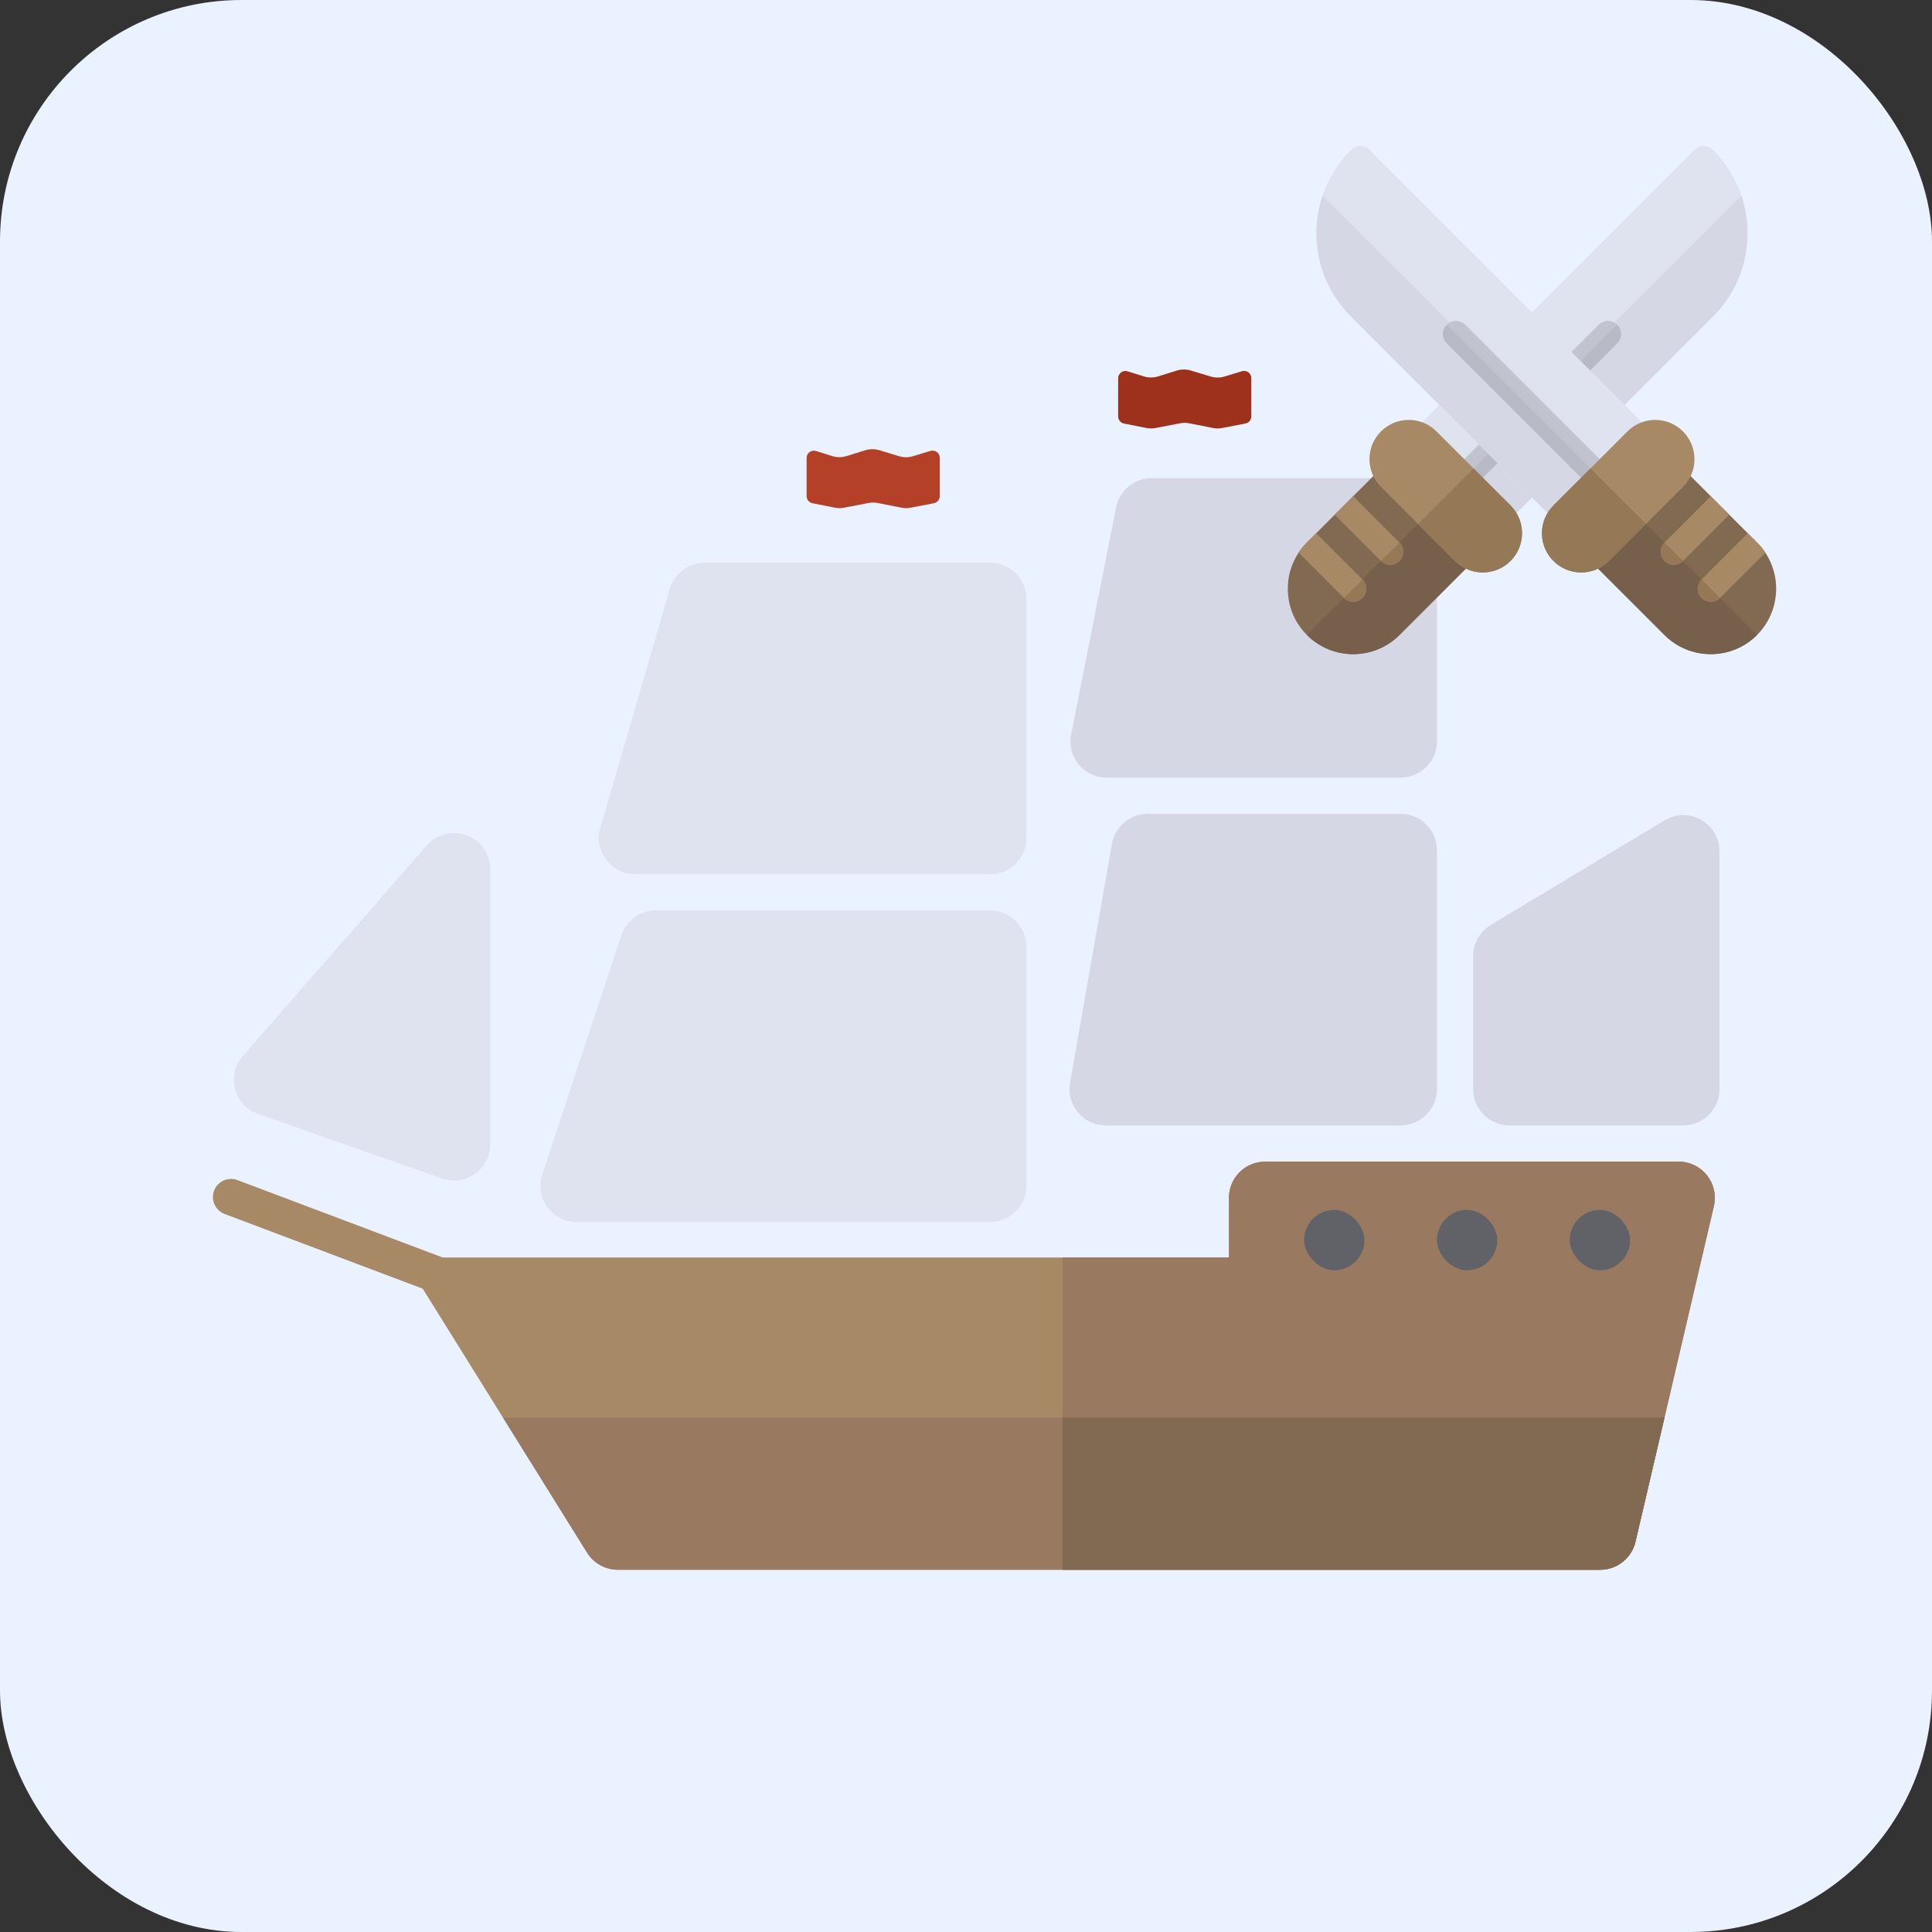 <svg width="800" height="800" viewBox="0 0 800 800" fill="none" xmlns="http://www.w3.org/2000/svg">
<rect x="0" y="0" width="800" height="800" fill="#333333" stroke="none"/>
<rect width="800" height="800" rx="100" fill="#EAF2FF"/>
<path d="M167 520.704H508.875V496C508.875 487.716 515.591 481 523.875 481H543.062H577.25H695.09C704.753 481 711.896 490.004 709.696 499.414L677.208 638.414C675.622 645.2 669.571 650 662.602 650H255.831C250.65 650 245.835 647.326 243.097 642.928L167 520.704Z" fill="#A78966"/>
<path fill-rule="evenodd" clip-rule="evenodd" d="M440 650V520.704H508.875V496C508.875 487.716 515.591 481 523.875 481H543.062H577.25H695.09C704.753 481 711.896 490.004 709.696 499.414L677.208 638.414C675.622 645.2 669.571 650 662.602 650H440Z" fill="#997A60"/>
<path fill-rule="evenodd" clip-rule="evenodd" d="M689.224 587L677.207 638.414C675.621 645.2 669.57 650 662.601 650H255.83C250.649 650 245.835 647.326 243.096 642.928L208.275 587H689.224Z" fill="#997A60"/>
<path fill-rule="evenodd" clip-rule="evenodd" d="M440 650V587H689.225L677.208 638.414C675.622 645.2 669.571 650 662.602 650H440Z" fill="#816952"/>
<path d="M610 395.882C610 390.621 612.756 385.744 617.264 383.031L689.264 339.687C699.261 333.669 712 340.869 712 352.538V451C712 459.284 705.284 466 697 466H625C616.716 466 610 459.284 610 451V395.882Z" fill="#D5D7E5"/>
<path d="M460.429 349.411C461.687 342.235 467.919 337 475.204 337H580C588.284 337 595 343.716 595 352V451C595 459.284 588.284 466 580 466H457.857C448.537 466 441.474 457.591 443.082 448.411L460.429 349.411Z" fill="#D5D7E5"/>
<path d="M462.149 210.088C463.54 203.062 469.702 198 476.864 198L580 198C588.284 198 595 204.716 595 213V307C595 315.284 588.284 322 580 322H458.26C448.806 322 441.71 313.361 443.545 304.088L462.149 210.088Z" fill="#D5D7E5"/>
<path d="M257.298 387.286C259.33 381.146 265.07 377 271.538 377H410C418.284 377 425 383.716 425 392V491C425 499.284 418.284 506 410 506H238.766C228.541 506 221.312 495.993 224.526 486.286L257.298 387.286Z" fill="#DFE2EF"/>
<path d="M277.4 243.808C279.264 237.404 285.132 233 291.802 233H410C418.284 233 425 239.716 425 248V347C425 355.284 418.284 362 410 362H262.988C252.992 362 245.792 352.406 248.586 342.808L277.4 243.808Z" fill="#DFE2EF"/>
<path d="M176.705 350.092C185.822 339.658 203 346.106 203 359.962V473.831C203 484.171 192.783 491.41 183.028 487.983L106.898 461.235C96.887 457.718 93.593 445.203 100.575 437.213L176.705 350.092Z" fill="#DFE2EF"/>
<path d="M88.646 493.017C90.108 489.142 94.435 487.185 98.311 488.647L203.573 528.347L198.279 542.382L93.017 502.682C89.141 501.22 87.185 496.893 88.646 493.017V493.017Z" fill="#A78966"/>
<rect x="540" y="501" width="25" height="25" rx="12.5" fill="#616267"/>
<rect x="595" y="501" width="25" height="25" rx="12.5" fill="#616267"/>
<rect x="650" y="501" width="25" height="25" rx="12.5" fill="#616267"/>
<path d="M518.139 156.583C518.139 154.569 516.195 153.127 514.268 153.712L507.064 155.898C505.171 156.472 503.15 156.472 501.257 155.898L493.126 153.431C491.207 152.849 489.158 152.857 487.244 153.454L479.57 155.849C477.63 156.454 475.551 156.454 473.611 155.849L466.894 153.752C464.962 153.15 463 154.593 463 156.616V172.439C463 173.87 464.011 175.102 465.416 175.381L474.67 177.219C475.938 177.471 477.244 177.474 478.514 177.229L488.647 175.273C489.917 175.028 491.222 175.031 492.491 175.283L502.239 177.219C503.508 177.471 504.813 177.474 506.083 177.229L515.708 175.371C517.119 175.098 518.139 173.863 518.139 172.425V156.583Z" fill="#9D311B"/>
<path d="M389.139 189.583C389.139 187.569 387.195 186.127 385.268 186.712L378.064 188.898C376.171 189.472 374.15 189.472 372.257 188.898L364.126 186.431C362.207 185.849 360.158 185.857 358.244 186.454L350.57 188.849C348.63 189.454 346.551 189.454 344.611 188.849L337.894 186.752C335.962 186.15 334 187.593 334 189.616V205.439C334 206.87 335.011 208.102 336.416 208.381L345.67 210.219C346.938 210.471 348.244 210.474 349.514 210.229L359.647 208.273C360.917 208.028 362.222 208.031 363.491 208.283L373.239 210.219C374.508 210.471 375.813 210.474 377.083 210.229L386.708 208.371C388.119 208.098 389.139 206.863 389.139 205.425V189.583Z" fill="#B54028"/>
<path d="M723.599 96.578C723.599 91.213 722.731 85.951 721.044 80.995C718.694 73.944 714.709 67.506 709.293 62.09C707.172 59.97 703.749 59.97 701.629 62.09L587.393 176.327C585.273 178.447 585.272 181.87 587.393 183.99L618.049 214.647C620.17 216.767 623.593 216.767 625.713 214.647L709.293 131.066C718.515 121.844 723.599 109.607 723.599 96.578Z" fill="#DFE2EF"/>
<path d="M709.292 131.066L627.794 212.563C625.674 214.683 622.251 214.684 620.13 212.563L604.803 197.235L721.043 80.995C722.729 85.951 723.597 91.213 723.598 96.578C723.598 109.607 718.514 121.843 709.292 131.066Z" fill="#D5D7E5"/>
<path d="M612.709 229.733L579.498 262.943C568.922 273.519 551.755 273.519 541.179 262.943C531.905 253.67 530.781 239.363 537.73 228.839C538.701 227.357 539.875 225.926 541.179 224.624L574.389 191.413L612.709 229.733Z" fill="#816952"/>
<path d="M541.178 262.943C551.754 273.519 568.921 273.519 579.498 262.943L612.708 229.732L593.548 210.572L541.178 262.943Z" fill="#77604B"/>
<path d="M579.5 232.288C577.379 234.408 573.956 234.408 571.836 232.288L552.676 213.128L560.34 205.464L579.5 224.624C581.62 226.744 581.62 230.167 579.5 232.288Z" fill="#A78966"/>
<path d="M564.171 247.616C562.051 249.736 558.627 249.736 556.507 247.616L537.73 228.839C538.701 227.358 539.876 225.927 541.179 224.624L545.011 220.792L564.171 239.952C566.291 242.073 566.291 245.495 564.171 247.616Z" fill="#A78966"/>
<path d="M613.377 198.408L605.713 190.745L661.974 134.484C664.09 132.367 667.521 132.367 669.637 134.484C671.754 136.6 671.754 140.031 669.637 142.148L613.377 198.408Z" fill="#C1C4CE"/>
<path d="M564.17 247.615C562.049 249.735 558.626 249.736 556.506 247.615L564.17 239.951C566.29 242.072 566.29 245.495 564.17 247.615Z" fill="#957856"/>
<path d="M579.498 232.287C577.377 234.407 573.954 234.408 571.834 232.287L579.498 224.623C581.618 226.743 581.618 230.167 579.498 232.287Z" fill="#957856"/>
<path d="M613.377 198.409L669.638 142.148C671.754 140.032 671.754 136.6 669.638 134.484L609.545 194.577L613.377 198.409Z" fill="#B7B9C4"/>
<path d="M602.49 232.287L571.834 201.631C565.485 195.281 565.485 184.988 571.834 178.639C578.184 172.29 588.477 172.29 594.826 178.639L625.482 209.295C631.831 215.644 631.831 225.938 625.482 232.287C619.133 238.636 608.839 238.636 602.49 232.287Z" fill="#A78966"/>
<path d="M625.482 209.295L610.154 193.968L587.162 216.96L602.49 232.288C608.839 238.637 619.133 238.637 625.482 232.288C631.831 225.938 631.831 215.645 625.482 209.295Z" fill="#957856"/>
<path d="M545.123 96.578C545.123 91.213 545.992 85.951 547.678 80.995C550.029 73.944 554.013 67.506 559.43 62.09C561.55 59.97 564.973 59.97 567.094 62.09L681.33 176.327C683.45 178.447 683.45 181.87 681.33 183.99L650.673 214.647C648.553 216.767 645.13 216.767 643.01 214.647L559.429 131.066C550.207 121.844 545.123 109.607 545.123 96.578Z" fill="#DFE2EF"/>
<path d="M559.429 131.066L640.926 212.563C643.047 214.683 646.47 214.684 648.59 212.563L663.918 197.235L547.678 80.995C545.991 85.951 545.123 91.213 545.123 96.578C545.123 109.607 550.207 121.843 559.429 131.066Z" fill="#D5D7E5"/>
<path d="M656.012 229.733L689.222 262.943C699.798 273.519 716.966 273.519 727.542 262.943C736.816 253.67 737.939 239.363 730.991 228.839C730.02 227.357 728.845 225.926 727.542 224.624L694.332 191.413L656.012 229.733Z" fill="#816952"/>
<path d="M727.543 262.943C716.967 273.519 699.799 273.519 689.223 262.943L656.013 229.732L675.172 210.572L727.543 262.943Z" fill="#77604B"/>
<path d="M689.223 232.288C691.343 234.408 694.767 234.408 696.887 232.288L716.047 213.128L708.383 205.464L689.223 224.624C687.103 226.744 687.103 230.167 689.223 232.288Z" fill="#A78966"/>
<path d="M704.552 247.616C706.672 249.736 710.095 249.736 712.216 247.616L730.992 228.839C730.021 227.358 728.846 225.927 727.543 224.624L723.711 220.792L704.551 239.952C702.431 242.073 702.431 245.495 704.552 247.616Z" fill="#A78966"/>
<path d="M655.344 198.408L663.008 190.745L606.747 134.484C604.631 132.367 601.2 132.367 599.083 134.484C596.967 136.6 596.967 140.031 599.083 142.148L655.344 198.408Z" fill="#C1C4CE"/>
<path d="M704.551 247.615C706.671 249.735 710.094 249.736 712.215 247.615L704.551 239.951C702.431 242.072 702.431 245.495 704.551 247.615Z" fill="#957856"/>
<path d="M689.223 232.287C691.343 234.407 694.766 234.408 696.887 232.287L689.223 224.623C687.103 226.743 687.103 230.167 689.223 232.287Z" fill="#957856"/>
<path d="M655.345 198.409L599.085 142.148C596.968 140.032 596.969 136.6 599.085 134.484L659.178 194.577L655.345 198.409Z" fill="#B7B9C4"/>
<path d="M666.23 232.287L696.886 201.631C703.236 195.281 703.236 184.988 696.886 178.639C690.537 172.29 680.244 172.29 673.895 178.639L643.239 209.295C636.889 215.644 636.889 225.938 643.239 232.287C649.588 238.636 659.881 238.636 666.23 232.287Z" fill="#A78966"/>
<path d="M643.239 209.295L658.567 193.968L681.559 216.96L666.231 232.288C659.882 238.637 649.588 238.637 643.239 232.288C636.89 225.938 636.89 215.645 643.239 209.295Z" fill="#957856"/>
</svg>
